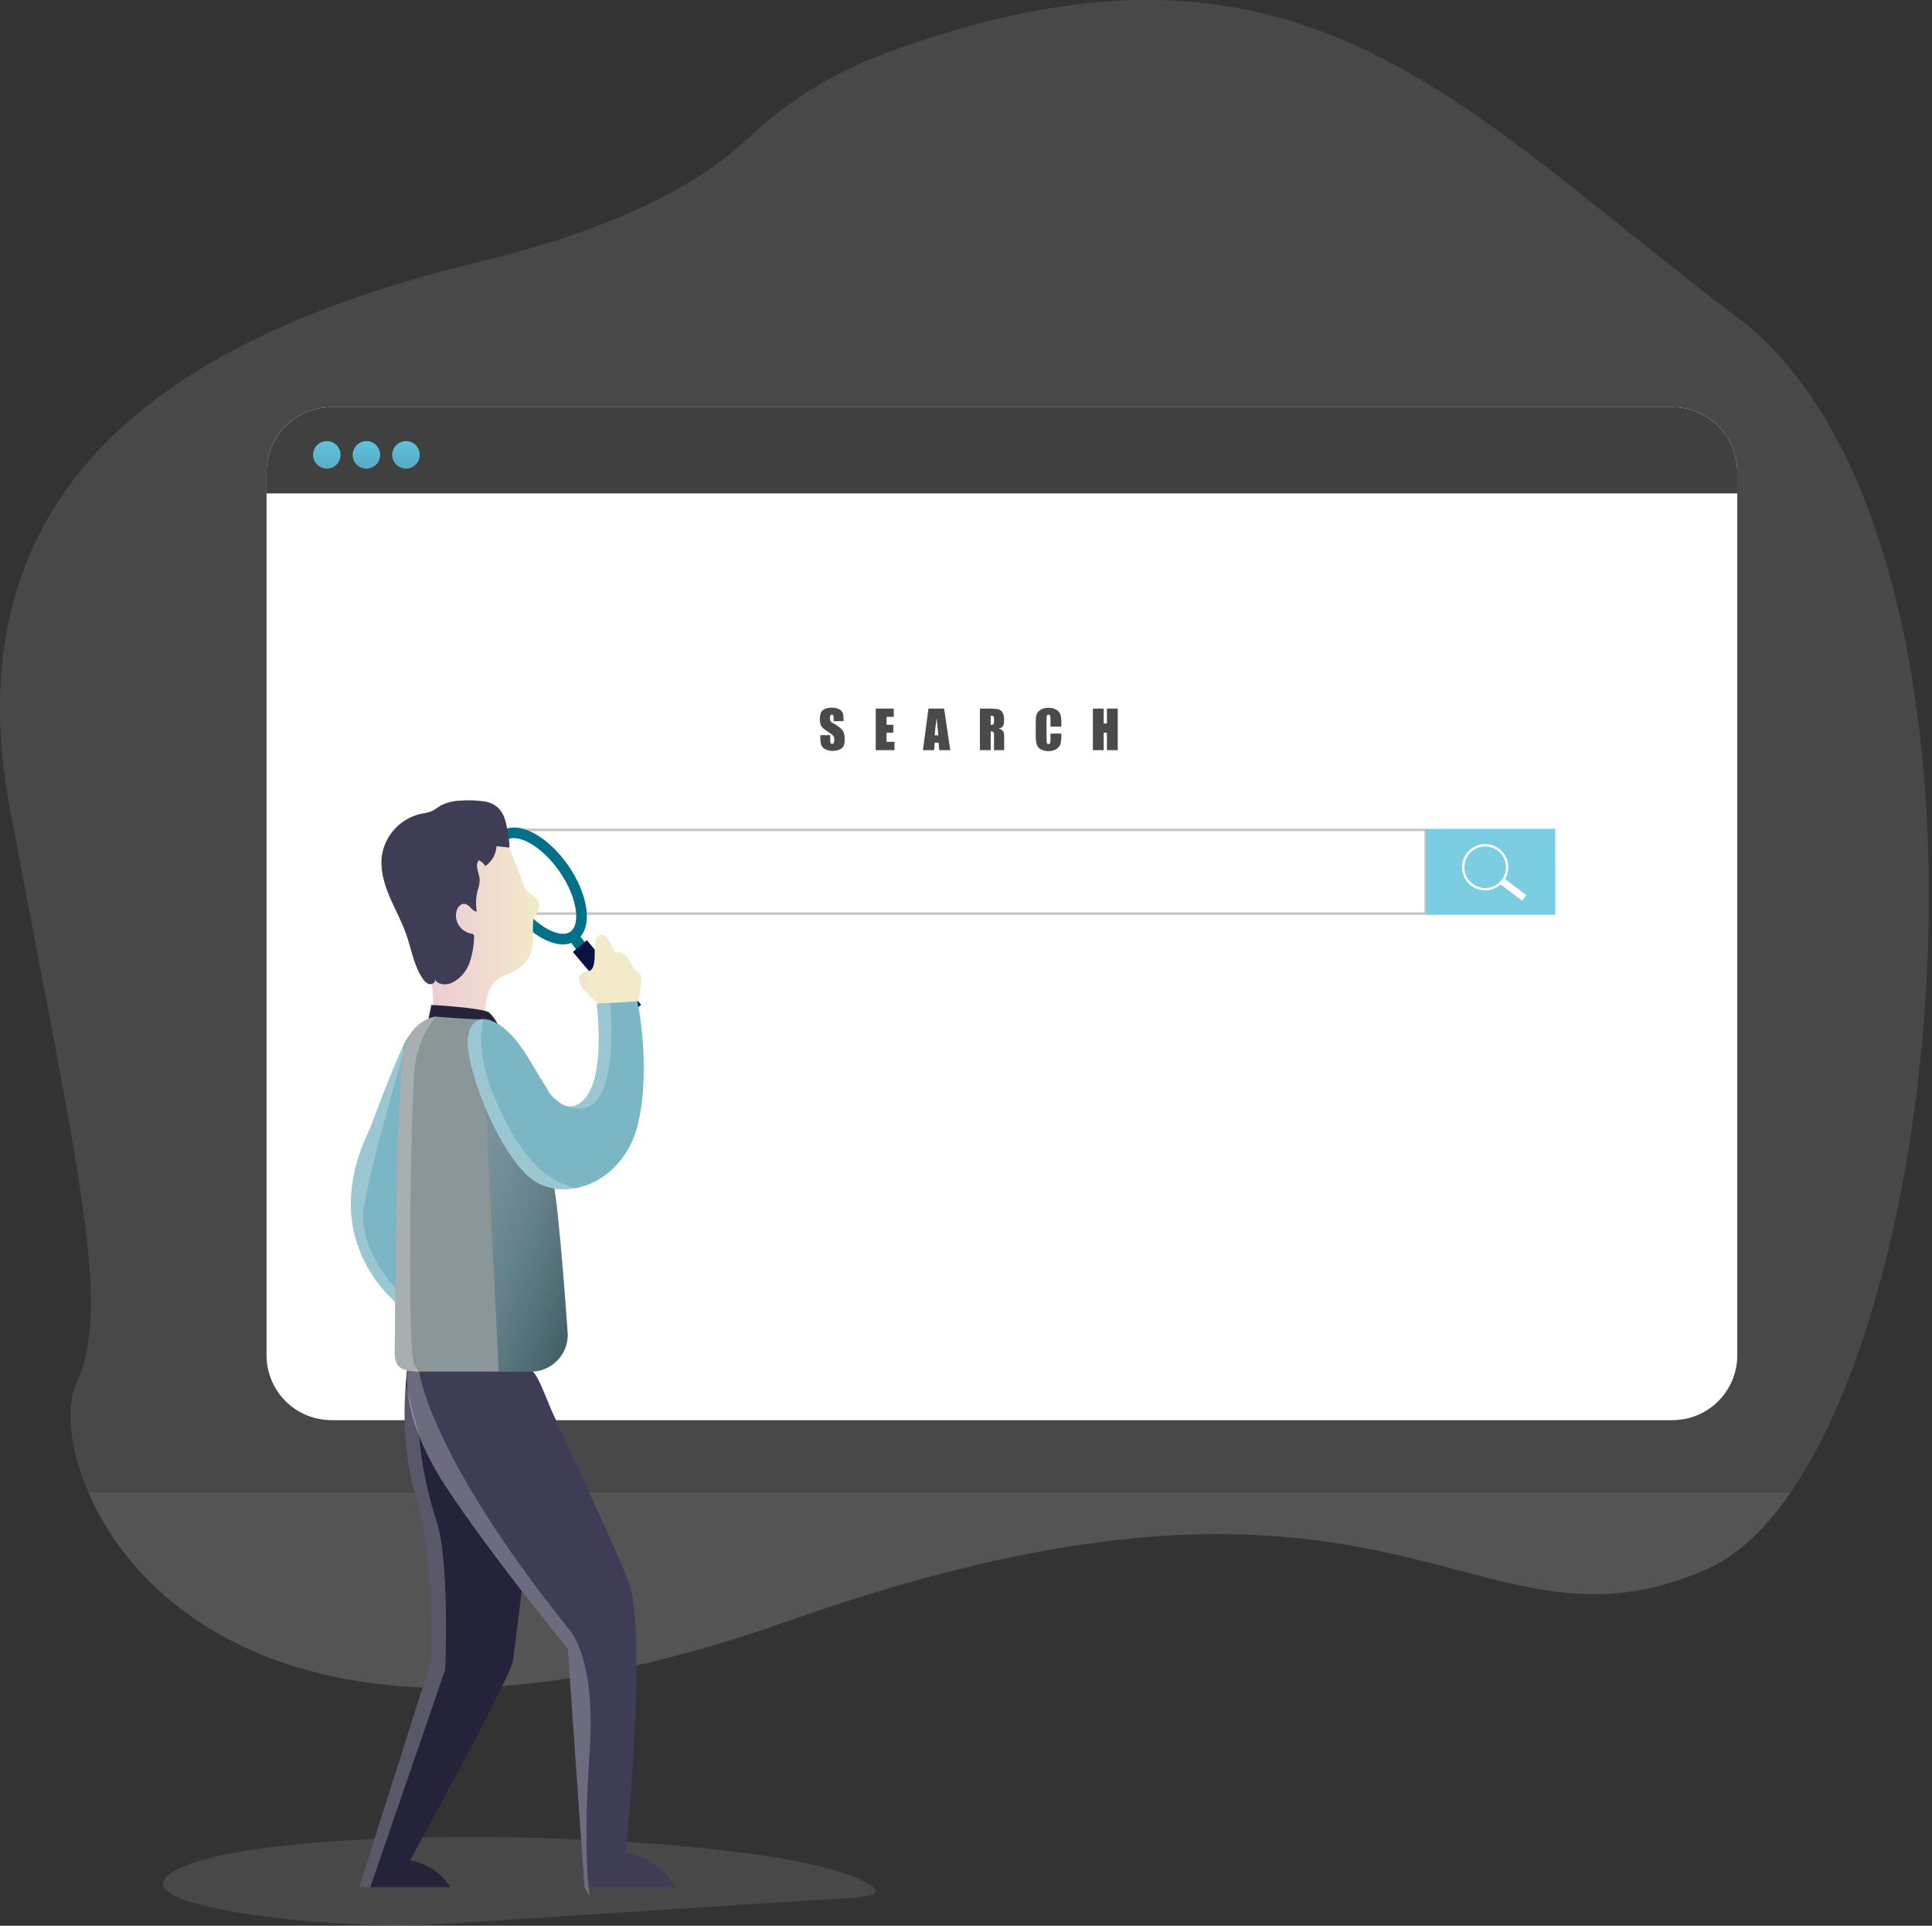 <svg width="598" height="596" viewBox="0 0 598 596" fill="none" xmlns="http://www.w3.org/2000/svg">
<rect x="0" y="0" width="598" height="596" fill="#333333" stroke="none"/>
<g clip-path="url(#clip0_105_3)">
<path opacity="0.18" d="M55.42 578.29C30.48 590.36 106.42 597.4 134.03 595.63L255.25 587.89C260.49 587.56 274.4 587.41 270.32 584.09C249.44 567.09 88.33 562.35 55.42 578.29ZM554.21 461.98C546.46 473.22 537.86 481.38 528.56 485.52C455.24 518.13 433.85 434.57 243.7 501.79C228.939 507.061 213.891 511.495 198.63 515.07C90.73 539.94 42.5 496.93 27.37 461.98C21.22 447.8 20.52 434.98 23.5 428.49C34.76 404.09 24.5 364.31 3.07 250.31C-18.36 136.31 76.39 98.5 150.07 80.59C197.29 69.12 220.29 53.36 230.72 43.52C242.843 31.94 257.161 22.903 272.83 16.94C378.83 -22.61 430.31 12.94 493.49 63.36C507.44 74.45 521.97 86.31 537.72 98.22C620.43 160.63 607.62 384.52 554.21 461.98Z" fill="#AAAAAA"/>
<path opacity="0.18" d="M554.21 461.98C546.46 473.22 537.86 481.38 528.56 485.52C455.24 518.13 433.85 434.57 243.7 501.79C103.81 551.24 44.47 501.45 27.37 461.98H554.21Z" fill="#8C8C8C"/>
<path d="M537.73 146.08V419.45C537.73 422.088 537.21 424.7 536.201 427.137C535.191 429.573 533.711 431.788 531.845 433.652C529.979 435.517 527.765 436.996 525.327 438.004C522.89 439.013 520.278 439.531 517.64 439.53H102.64C99.998 439.537 97.381 439.022 94.939 438.016C92.496 437.01 90.276 435.532 88.405 433.667C86.535 431.802 85.05 429.586 84.037 427.147C83.024 424.707 82.501 422.092 82.5 419.45V146.08C82.505 140.755 84.624 135.65 88.391 131.887C92.158 128.124 97.265 126.01 102.59 126.01H517.64C520.277 126.009 522.888 126.527 525.325 127.535C527.762 128.543 529.976 130.021 531.842 131.884C533.707 133.748 535.187 135.961 536.198 138.396C537.208 140.832 537.729 143.443 537.73 146.08Z" fill="white"/>
<path d="M158.77 514.03C157.94 519.38 126.91 575.81 126.91 575.81C135.98 577.45 139.28 584.05 139.28 584.05H111.18L133.41 514.05C133.41 514.05 134.36 480.59 128.58 462.46C124.74 450.37 124.97 436.36 125.58 428.36C125.87 424.36 126.24 421.88 126.24 421.88L167.71 440.62C167.71 440.62 159.6 508.67 158.77 514.03Z" fill="#25233A"/>
<path d="M209.34 584.05H180.87V583.9L175.73 510.32C175.73 510.32 151.67 481.04 137.67 459.61C123.67 438.18 126.07 424.09 126.07 424.09H164.37C166.31 424.87 168.93 432.47 170.62 436.28C177.75 452.44 193.93 485.87 195.35 492.23C199.9 512.48 193.68 573.34 193.68 573.34C202.34 574.16 209.34 584.05 209.34 584.05Z" fill="#3F3D56"/>
<path d="M138.04 256.85H441.3V282.76H138.04V256.85Z" stroke="#C8C8C8" stroke-width="0.82" stroke-miterlimit="10"/>
<path d="M441.3 256.53H481.4V283.12H441.3V256.53Z" fill="#68E1FD"/>
<path opacity="0.31" d="M441.3 256.53H481.4V283.12H441.3V256.53Z" fill="#A4A4A4"/>
<path d="M464.496 273.218C467.151 270.562 467.151 266.256 464.496 263.601C461.84 260.945 457.535 260.945 454.879 263.601C452.224 266.257 452.224 270.562 454.879 273.218C457.535 275.873 461.84 275.873 464.496 273.218Z" stroke="white" stroke-width="0.73" stroke-miterlimit="10"/>
<path d="M464.062 273.433L465.352 271.713L472.438 277.032L471.148 278.752L464.062 273.433Z" fill="white"/>
<path d="M537.73 146.08V152.7H82.5V146.08C82.505 140.755 84.624 135.65 88.391 131.887C92.158 128.124 97.265 126.01 102.59 126.01H517.64C520.277 126.009 522.888 126.527 525.325 127.535C527.762 128.543 529.976 130.021 531.842 131.884C533.707 133.748 535.187 135.961 536.198 138.396C537.208 140.832 537.729 143.443 537.73 146.08Z" fill="#404040"/>
<path d="M105.42 140.78C105.42 141.623 105.17 142.446 104.702 143.147C104.234 143.847 103.569 144.393 102.79 144.716C102.012 145.038 101.155 145.123 100.329 144.958C99.502 144.794 98.743 144.388 98.148 143.792C97.552 143.196 97.146 142.437 96.982 141.611C96.817 140.785 96.902 139.928 97.224 139.15C97.547 138.371 98.093 137.706 98.793 137.238C99.494 136.77 100.317 136.52 101.16 136.52C101.72 136.519 102.274 136.628 102.792 136.842C103.309 137.055 103.779 137.369 104.175 137.765C104.571 138.161 104.885 138.631 105.098 139.148C105.312 139.666 105.421 140.22 105.42 140.78Z" fill="url(#paint0_linear_105_3)"/>
<path d="M117.67 140.78C117.67 141.623 117.42 142.446 116.952 143.147C116.484 143.847 115.819 144.393 115.04 144.716C114.262 145.038 113.405 145.123 112.579 144.958C111.752 144.794 110.993 144.388 110.398 143.792C109.802 143.196 109.396 142.437 109.232 141.611C109.067 140.785 109.152 139.928 109.474 139.15C109.797 138.371 110.343 137.706 111.043 137.238C111.744 136.77 112.567 136.52 113.41 136.52C113.97 136.519 114.524 136.628 115.042 136.842C115.559 137.055 116.029 137.369 116.425 137.765C116.821 138.161 117.135 138.631 117.348 139.148C117.562 139.666 117.671 140.22 117.67 140.78Z" fill="url(#paint1_linear_105_3)"/>
<path d="M129.91 140.78C129.91 141.623 129.66 142.446 129.192 143.147C128.724 143.847 128.059 144.393 127.28 144.716C126.502 145.038 125.645 145.123 124.819 144.958C123.993 144.794 123.234 144.388 122.638 143.792C122.042 143.196 121.636 142.437 121.472 141.611C121.308 140.785 121.392 139.928 121.714 139.15C122.037 138.371 122.583 137.706 123.283 137.238C123.984 136.77 124.808 136.52 125.65 136.52C126.21 136.519 126.764 136.628 127.282 136.842C127.799 137.055 128.27 137.369 128.665 137.765C129.061 138.161 129.375 138.631 129.589 139.148C129.802 139.666 129.911 140.22 129.91 140.78Z" fill="url(#paint2_linear_105_3)"/>
<path d="M135.18 389.16L125.86 405.85C124.622 404.976 123.446 404.017 122.34 402.98C115.09 396.31 100.34 378.06 114.58 349.19C114.58 349.19 121.13 331.34 124.81 323.7C125.283 322.481 125.959 321.352 126.81 320.36C129.03 318.85 135.18 389.16 135.18 389.16Z" fill="#7AB6C4"/>
<path d="M177.455 289.714C181.78 286.705 180.453 277.32 174.492 268.751C168.53 260.183 160.191 255.677 155.866 258.686C151.541 261.695 152.868 271.081 158.83 279.649C164.791 288.217 173.13 292.723 177.455 289.714Z" stroke="#007189" stroke-width="3.29" stroke-miterlimit="10"/>
<path d="M176.49 291.32L182.23 299.26L185.25 297L179.44 289.56L176.49 291.32Z" fill="#007189"/>
<path d="M177.315 294.62L181.642 290.987L198.442 310.987L194.115 314.621L177.315 294.62Z" fill="#091240"/>
<path d="M157.55 262.31C157.55 262.31 160.16 268.31 162.36 274.7C162.94 276.35 166.19 277.4 166.66 279.01C167.58 282.19 165.14 283.19 165.02 285.01C164.61 291.19 166.87 297.92 156.47 301.7C147.25 305.05 150.97 320.1 150.97 320.1C150.97 320.1 139.16 325.32 133.97 318.73C133.97 318.73 135.9 298.95 127.66 281.92C119.42 264.89 141.75 246.1 157.55 262.31Z" fill="url(#paint3_linear_105_3)"/>
<path d="M132.51 315.89L133.51 311.01C133.51 311.01 149.86 311.91 151.51 313.45C152.632 314.585 153.561 315.895 154.26 317.33L132.51 315.89Z" fill="#25233A"/>
<path d="M164.37 424.5H129.67C124.27 424.33 122.03 423.36 122.17 418.03C122.43 408.3 122.17 341.16 124.78 326.03C126.37 316.72 133.2 314.92 134.71 314.63H134.94C134.94 314.63 145.28 315.52 149.57 315.46C154.14 315.39 159.73 322.09 159.73 322.09C159.73 322.09 163.29 335.88 166.47 347.61C168.02 353.35 169.47 358.61 170.39 361.5C172.31 367.63 174.5 395.88 175.66 412.41C175.761 413.957 175.545 415.507 175.023 416.967C174.502 418.426 173.688 419.764 172.63 420.897C171.572 422.029 170.293 422.933 168.873 423.553C167.452 424.173 165.92 424.495 164.37 424.5Z" fill="#8B9698"/>
<path opacity="0.61" d="M164.37 424.5H154.37L150.37 343.12L166.52 347.56C168.07 353.3 169.52 358.56 170.44 361.45C172.36 367.58 174.55 395.83 175.71 412.36C175.819 413.915 175.606 415.475 175.085 416.944C174.564 418.413 173.746 419.759 172.682 420.898C171.618 422.037 170.331 422.944 168.901 423.564C167.471 424.184 165.929 424.502 164.37 424.5Z" fill="url(#paint4_linear_105_3)"/>
<path d="M157.55 262.31L153.68 261.89C153.612 263.111 153.265 264.301 152.665 265.367C152.065 266.433 151.229 267.348 150.22 268.04C149.737 267.263 149.044 266.639 148.22 266.24C146.8 267.89 148.46 270.34 148.49 272.5C148.425 273.524 148.216 274.534 147.87 275.5C147.297 277.666 147.194 279.931 147.57 282.14C146.11 282.03 145.42 280.07 144 279.78C142.58 279.49 141.63 280.78 141.28 282.01C141.104 282.757 141.081 283.531 141.211 284.287C141.341 285.043 141.622 285.765 142.038 286.41C142.453 287.055 142.994 287.61 143.628 288.041C144.263 288.472 144.978 288.771 145.73 288.92C146.06 288.97 146.45 289.02 146.63 289.3C146.73 289.498 146.764 289.721 146.73 289.94C146.695 292.728 146.201 295.492 145.27 298.12C144.313 300.767 142.367 302.939 139.84 304.18C138.09 304.95 135.64 304.89 134.68 303.18C134.83 304.07 133.75 304.78 132.86 304.59C132.006 304.301 131.292 303.701 130.86 302.91C128.06 298.83 127.34 293.74 125.7 289.07C124.27 284.99 122.11 281.2 120.45 277.2C118.79 273.2 117.59 268.85 118.24 264.58C118.763 261.492 120.195 258.631 122.355 256.363C124.514 254.095 127.302 252.523 130.36 251.85C131.508 251.705 132.635 251.43 133.72 251.03C134.656 250.494 135.564 249.91 136.44 249.28C138.313 248.365 140.357 247.854 142.44 247.78C144.61 247.623 146.789 247.667 148.95 247.91C156.95 248.52 156.64 256.14 157.22 257.78C157.26 258.16 158.02 262.36 157.55 262.31Z" fill="#3F3D56"/>
<path d="M184.13 292.63C184.169 291.862 184.356 291.108 184.68 290.41C184.846 290.062 185.108 289.769 185.437 289.567C185.765 289.365 186.145 289.262 186.53 289.27C187.53 289.38 188.09 290.34 188.53 291.2C189.17 292.42 189.8 293.64 190.43 294.87C191.88 294.2 193.53 295.36 194.43 296.69C195.33 298.02 195.84 299.63 197.11 300.58C197.507 300.821 197.864 301.121 198.17 301.47C198.484 302.054 198.586 302.729 198.46 303.38L198.25 305.96C198.12 307.64 197.91 309.49 196.69 310.67C195.54 311.565 194.145 312.088 192.69 312.17C191.427 312.429 190.13 312.48 188.85 312.32C187.095 311.855 185.481 310.965 184.15 309.73C182.22 308.17 176.95 303.07 180.4 301.04C181.74 300.25 182.47 301.16 183.4 299.6C184.33 298.04 183.97 294.38 184.13 292.63Z" fill="url(#paint5_linear_105_3)"/>
<path d="M197.6 347.32C194.88 359.32 186.42 366.32 177.89 367.79C174.031 368.517 170.04 367.959 166.53 366.2C155.73 360.62 144.2 331.28 144.78 322C145.06 317.56 146.96 315.49 149.6 315.44C152.48 315.37 156.25 317.72 159.76 322.04C163.27 326.36 166.16 332.17 169.08 336.5C170.099 338.117 171.33 339.59 172.74 340.88C173.582 341.654 174.619 342.183 175.74 342.41C176.489 342.493 177.248 342.417 177.966 342.188C178.685 341.959 179.347 341.582 179.91 341.08C187.91 334.89 184.69 310.65 184.69 310.65L188.82 310.41L197.28 309.91C197.28 309.91 201.57 329.7 197.6 347.32Z" fill="#7AB6C4"/>
<path d="M261.13 223.19H258.02V222.19C258.048 221.901 258.007 221.61 257.9 221.34C257.855 221.278 257.794 221.228 257.724 221.197C257.654 221.165 257.577 221.152 257.5 221.16C257.409 221.156 257.319 221.176 257.238 221.219C257.157 221.261 257.089 221.323 257.04 221.4C256.926 221.633 256.875 221.891 256.89 222.15C256.869 222.492 256.927 222.834 257.06 223.15C257.321 223.494 257.665 223.766 258.06 223.94C259.125 224.48 260.079 225.216 260.87 226.11C261.322 226.952 261.524 227.907 261.45 228.86C261.49 229.542 261.381 230.225 261.13 230.86C260.853 231.356 260.416 231.744 259.89 231.96C259.215 232.264 258.481 232.414 257.74 232.4C256.946 232.423 256.159 232.248 255.45 231.89C254.888 231.625 254.443 231.162 254.2 230.59C253.98 229.868 253.882 229.114 253.91 228.36V227.52H256.97V229.08C256.939 229.396 256.984 229.715 257.1 230.01C257.151 230.083 257.221 230.141 257.302 230.177C257.382 230.214 257.472 230.229 257.56 230.22C257.659 230.226 257.758 230.205 257.846 230.159C257.934 230.113 258.008 230.044 258.06 229.96C258.182 229.719 258.238 229.45 258.22 229.18C258.282 228.663 258.173 228.14 257.91 227.69C257.429 227.251 256.906 226.859 256.35 226.52C255.774 226.158 255.223 225.757 254.7 225.32C254.401 225.042 254.169 224.7 254.02 224.32C253.639 223.059 253.677 221.708 254.13 220.47C254.414 219.994 254.841 219.62 255.35 219.4C255.984 219.138 256.664 219.008 257.35 219.02C258.112 218.999 258.869 219.142 259.57 219.44C260.09 219.636 260.523 220.012 260.79 220.5C261.033 221.196 261.135 221.934 261.09 222.67L261.13 223.19ZM271.06 219.3H276.64V221.87H274.41V224.31H276.5V226.76H274.41V229.59H276.86V232.17H271.06V219.3ZM292.22 219.3L294.13 232.17H290.71L290.53 229.85H289.33L289.13 232.17H285.67L287.38 219.3H292.22ZM290.44 227.57C290.273 226.11 290.103 224.31 289.93 222.17C289.59 224.63 289.377 226.43 289.29 227.57H290.44ZM303.31 219.3H305.68C306.75 219.267 307.821 219.327 308.88 219.48C309.441 219.599 309.933 219.933 310.25 220.41C310.657 221.141 310.841 221.975 310.78 222.81C310.839 223.498 310.711 224.189 310.41 224.81C310.226 225.009 310.003 225.168 309.756 225.278C309.508 225.388 309.241 225.446 308.97 225.45C309.475 225.525 309.943 225.756 310.31 226.11C310.506 226.33 310.653 226.589 310.74 226.87C310.813 227.501 310.84 228.136 310.82 228.77V232.17H307.67V227.89C307.713 227.457 307.658 227.019 307.51 226.61C307.4 226.45 307.11 226.36 306.65 226.36V232.17H303.31V219.3ZM306.65 221.5V224.36C306.922 224.383 307.195 224.331 307.44 224.21C307.6 224.1 307.67 223.77 307.67 223.21V222.45C307.689 222.309 307.679 222.165 307.642 222.028C307.604 221.89 307.539 221.762 307.45 221.65C307.209 221.509 306.926 221.456 306.65 221.5ZM328.5 224.9H325.15V222.66C325.175 222.253 325.138 221.845 325.04 221.45C324.996 221.367 324.927 221.299 324.843 221.256C324.759 221.213 324.664 221.197 324.57 221.21C324.462 221.194 324.352 221.214 324.256 221.266C324.161 221.318 324.085 221.4 324.04 221.5C323.946 221.916 323.909 222.344 323.93 222.77V228.77C323.909 229.18 323.946 229.591 324.04 229.99C324.082 230.085 324.153 230.164 324.243 230.217C324.333 230.269 324.437 230.291 324.54 230.28C324.642 230.292 324.746 230.27 324.834 230.218C324.923 230.165 324.991 230.085 325.03 229.99C325.138 229.549 325.178 229.093 325.15 228.64V227.03H328.5V227.53C328.543 228.482 328.445 229.436 328.21 230.36C327.979 230.978 327.541 231.498 326.97 231.83C326.252 232.269 325.421 232.488 324.58 232.46C323.74 232.492 322.907 232.306 322.16 231.92C321.864 231.77 321.6 231.563 321.383 231.311C321.167 231.059 321.003 230.766 320.9 230.45C320.656 229.527 320.552 228.574 320.59 227.62V223.86C320.579 223.162 320.609 222.464 320.68 221.77C320.757 221.283 320.953 220.823 321.25 220.43C321.589 219.985 322.042 219.64 322.56 219.43C323.17 219.171 323.828 219.045 324.49 219.06C325.34 219.028 326.183 219.225 326.93 219.63C327.505 219.939 327.952 220.442 328.19 221.05C328.432 221.915 328.536 222.813 328.5 223.71V224.9ZM345.97 219.3V232.17H342.62V226.76H341.62V232.17H338.27V219.3H341.62V223.9H342.62V219.3H345.97Z" fill="#4A4A4A"/>
<path opacity="0.24" d="M128.44 422.92C128.9 423.399 129.321 423.914 129.7 424.46C124.3 424.3 122.06 423.33 122.2 418C122.46 408.27 122.2 341.13 124.81 326C126.4 316.69 133.23 314.89 134.74 314.6H134.97C131.499 318.892 129.243 324.038 128.44 329.5C127.28 338.28 125.66 420.04 128.44 422.92ZM177.89 367.79C174.031 368.517 170.041 367.959 166.53 366.2C155.73 360.62 144.2 331.28 144.78 322C145.06 317.56 146.96 315.49 149.6 315.44C149.6 316.44 145.27 327.28 158.31 350.32C167.11 365.88 175.58 366.53 177.89 367.79Z" fill="white"/>
<path d="M172.74 340.88C171.124 339.803 169.853 338.282 169.08 336.5C170.099 338.117 171.33 339.59 172.74 340.88Z" fill="white"/>
<path opacity="0.24" d="M175.75 342.45C176.5 342.533 177.258 342.457 177.977 342.228C178.695 341.999 179.357 341.622 179.92 341.12C187.92 334.93 184.7 310.69 184.7 310.69L188.83 310.45C188.83 310.45 192.89 348.79 175.75 342.45ZM112.69 373.45C110.61 386.65 122.38 398.53 122.38 398.53V402.95C115.13 396.28 100.38 378.03 114.62 349.16C114.62 349.16 121.17 331.31 124.85 323.67V325.98C124.85 325.98 114.78 360.28 112.69 373.45ZM182.18 584.05C182.22 585.096 182.368 586.135 182.62 587.15L180.97 584.05L180.89 583.9L175.75 510.32C175.75 510.32 151.69 481.04 137.69 459.61C123.69 438.18 126.09 424.09 126.09 424.09H128.88C129.171 424.195 129.455 424.318 129.73 424.46C129.73 424.46 132.5 449.73 175.94 504.06C175.94 504.06 184.5 511.94 182.53 541.81C180.75 568.32 181.8 579.45 182.18 584.05Z" fill="white"/>
<path opacity="0.24" d="M137.78 516.81L114.62 584.05H111.18L133.41 514.05C133.41 514.05 134.36 480.59 128.58 462.46C124.74 450.37 124.97 436.36 125.58 428.36L129.72 444.36C130.483 453.164 132.244 461.854 134.97 470.26C139.32 483 137.78 516.81 137.78 516.81Z" fill="white"/>
</g>
<defs>
<linearGradient id="paint0_linear_105_3" x1="100.86" y1="127.04" x2="103.64" y2="251.46" gradientUnits="userSpaceOnUse">
<stop stop-color="#F4FBFD"/>
<stop offset="0.01" stop-color="#67DDF9"/>
<stop offset="0.12" stop-color="#5CB3CE"/>
<stop offset="0.24" stop-color="#538EA9"/>
<stop offset="0.37" stop-color="#4C718B"/>
<stop offset="0.5" stop-color="#465A73"/>
<stop offset="0.63" stop-color="#424A63"/>
<stop offset="0.79" stop-color="#404059"/>
<stop offset="0.99" stop-color="#3F3D56"/>
</linearGradient>
<linearGradient id="paint1_linear_105_3" x1="113.09" y1="126.77" x2="115.87" y2="251.19" gradientUnits="userSpaceOnUse">
<stop stop-color="#68E1FD"/>
<stop offset="0.01" stop-color="#67DDF9"/>
<stop offset="0.12" stop-color="#5CB3CE"/>
<stop offset="0.24" stop-color="#538EA9"/>
<stop offset="0.37" stop-color="#4C718B"/>
<stop offset="0.5" stop-color="#465A73"/>
<stop offset="0.63" stop-color="#424A63"/>
<stop offset="0.79" stop-color="#404059"/>
<stop offset="0.99" stop-color="#3F3D56"/>
</linearGradient>
<linearGradient id="paint2_linear_105_3" x1="125.33" y1="126.5" x2="128.11" y2="250.92" gradientUnits="userSpaceOnUse">
<stop stop-color="#68E1FD"/>
<stop offset="0.01" stop-color="#67DDF9"/>
<stop offset="0.12" stop-color="#5CB3CE"/>
<stop offset="0.24" stop-color="#538EA9"/>
<stop offset="0.37" stop-color="#4C718B"/>
<stop offset="0.5" stop-color="#465A73"/>
<stop offset="0.63" stop-color="#424A63"/>
<stop offset="0.79" stop-color="#404059"/>
<stop offset="0.99" stop-color="#3F3D56"/>
</linearGradient>
<linearGradient id="paint3_linear_105_3" x1="125.86" y1="289.07" x2="166.87" y2="289.07" gradientUnits="userSpaceOnUse">
<stop stop-color="#ECC4D7"/>
<stop offset="0.42" stop-color="#EFD4D1"/>
<stop offset="1" stop-color="#F2EAC9"/>
</linearGradient>
<linearGradient id="paint4_linear_105_3" x1="206.78" y1="404.81" x2="110.77" y2="365.91" gradientUnits="userSpaceOnUse">
<stop offset="0.17" stop-color="#00272E"/>
<stop offset="1" stop-color="#69B9EB" stop-opacity="0"/>
</linearGradient>
<linearGradient id="paint5_linear_105_3" x1="165.709" y1="317.411" x2="184.698" y2="314.708" gradientUnits="userSpaceOnUse">
<stop stop-color="#ECC4D7"/>
<stop offset="0.42" stop-color="#EFD4D1"/>
<stop offset="1" stop-color="#F2EAC9"/>
</linearGradient>
<clipPath id="clip0_105_3">
<rect width="597.02" height="595.91" fill="white"/>
</clipPath>
</defs>
</svg>
